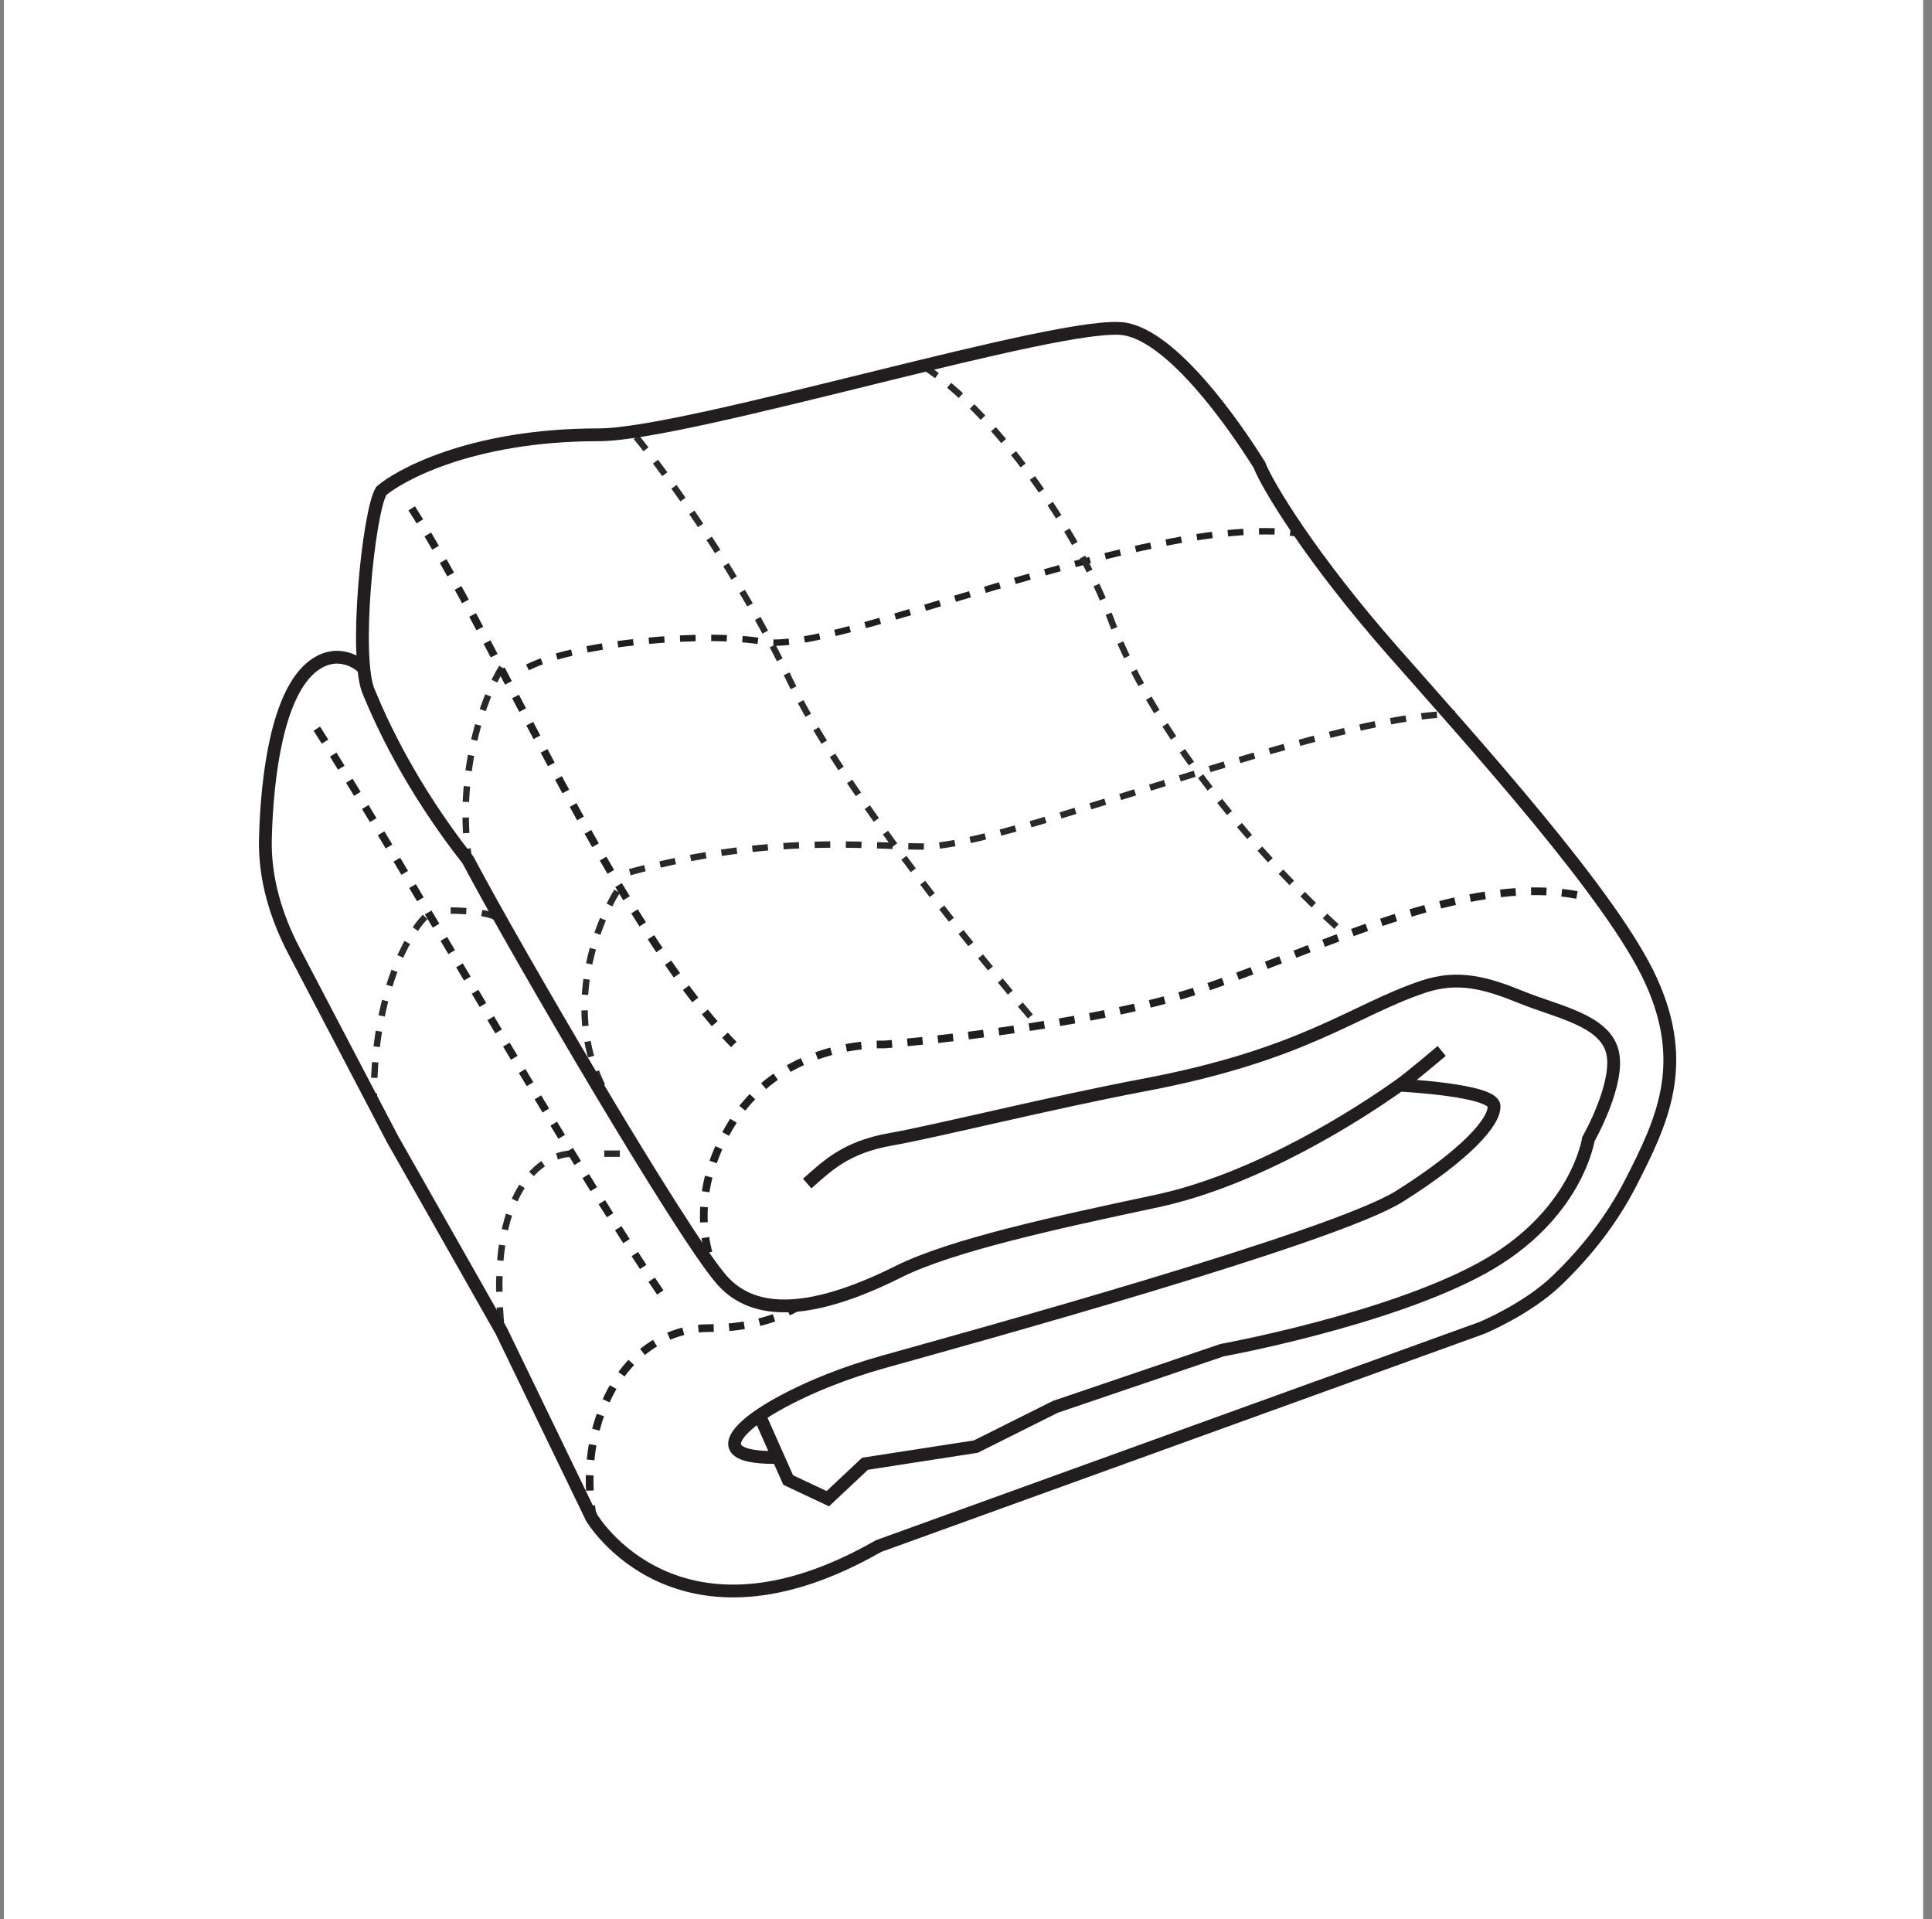 <svg width="151" height="150" viewBox="0 0 151 150" fill="none" xmlns="http://www.w3.org/2000/svg">
<rect x="0" y="0" width="151" height="150" fill="#808080" stroke="none"/>
<g clip-path="url(#clip0)">
<rect width="150" height="150" transform="translate(0.306)" fill="white"/>
<path d="M41.225 52.16C45.225 50.16 55.325 49.36 59.725 50.16C65.225 51.16 89.725 40.16 101.225 41.66" stroke="#221D1E" stroke-width="0.5" stroke-dasharray="1.22 1.22"/>
<path d="M49.225 68.16C60.225 65.16 67.725 66.16 72.225 66.16C78.896 66.16 103.725 55.801 113.725 55.801M49.725 34.16C52.059 36.993 57.725 44.76 61.725 53.16C65.725 61.56 76.725 74.993 80.725 79.66M72.225 28.66C77.725 32.16 84.325 41.647 86.725 48.16C90.41 58.16 99.725 68.16 104.725 72.66M48.225 69.66C46.559 72.326 44.025 79.16 47.225 85.16M39.225 52.16C37.892 54.326 35.525 60.46 36.725 67.66M44.725 90.16C42.392 90.16 38.025 92.96 39.225 104.16M33.225 71.66C31.892 72.993 29.225 77.66 29.225 85.66M35.225 71.16C36.059 71.16 37.925 71.26 38.725 71.66M47.225 90.16H49.725" stroke="#292929" stroke-width="0.5" stroke-dasharray="1.22 1.22"/>
<path d="M63.088 92.496C64.624 91.156 66.062 89.653 69.671 89.029C72.911 88.469 82.26 86.145 89.346 84.809C101.976 82.428 105.711 78.968 111.239 77.114C113.976 76.196 116.162 76.821 118.933 77.948C121.704 79.075 125.328 79.709 126.005 82.137C126.681 84.565 124.143 89.029 124.143 89.029C124.143 89.029 123.253 95.041 115.827 99.108C108.402 103.176 95.504 105.521 95.504 105.521L82.481 109.948L76.267 113.055L67.61 114.394L64.698 117.125L61.603 115.668L59.359 110.622M112.68 82.137C112.12 82.594 110.324 84.137 109.381 84.809M109.381 84.809C106.235 87.053 98.244 92.207 90.338 93.881C82.432 95.555 74.301 97.345 70.23 99.38C62.783 103.104 58.616 102.608 56.354 99.96C53.096 96.145 40.347 74.346 36.574 67.205C32.053 61.448 29.799 56.429 28.865 54.172C27.612 51.589 28.808 39.955 29.799 38.369C30.986 37.317 36.574 33.98 46.792 33.98C53.861 33.98 83.238 24.891 87.925 25.712C91.675 26.369 96.371 33.043 98.424 36.328C99.064 37.97 102.484 43.647 108.904 50.938C115.324 58.229 126.022 70.022 129.035 76.619C132.049 83.216 129.889 87.675 127.464 92.422C126.034 95.221 124.077 97.773 121.676 100.08C119.345 102.32 115.827 103.775 115.827 103.775L68.659 120.831C52.893 129.857 46.25 118.623 46.25 118.623L39.188 104.028L30.683 89.029L22.981 74.318C21.559 71.602 20.666 68.617 20.743 65.552C20.873 60.428 21.737 54.097 24.497 52.028C26.436 50.573 28.169 51.905 28.436 52.275M109.381 84.809C109.381 84.809 116.662 85.166 116.767 86.413C116.873 87.66 114.521 90.259 109.381 93.493C104.242 96.727 75.511 104.62 69.07 106.425C62.628 108.231 59.359 110.622 59.359 110.622M60.539 113.906C54.27 113.906 59.359 110.622 59.359 110.622" stroke="#221D1E"/>
<path d="M123.248 69.946C114.528 68.285 103.213 74.121 94.083 77.242C84.954 80.362 69.112 81.629 69.112 81.629C69.112 81.629 61.429 81.229 57.351 87.549C53.273 93.869 55.751 98.99 55.751 98.99M32.177 39.727C38.951 50.296 47.942 72.009 57.351 81.629M24.762 56.945C31.535 67.514 44.144 90.113 51.777 101.261" stroke="#221D1E" stroke-width="0.6" stroke-dasharray="1.2 1.2"/>
<path d="M46.411 118.869C46.411 118.869 45.235 114.272 47.333 109.561C49.431 104.85 53.15 103.798 55.279 103.798C57.408 103.798 60.039 103.477 62.351 102.139" stroke="#221D1E" stroke-width="0.6" stroke-dasharray="1.2 1.2"/>
</g>
<defs>
<clipPath id="clip0">
<rect width="150" height="150" fill="white" transform="translate(0.306)"/>
</clipPath>
</defs>
</svg>
